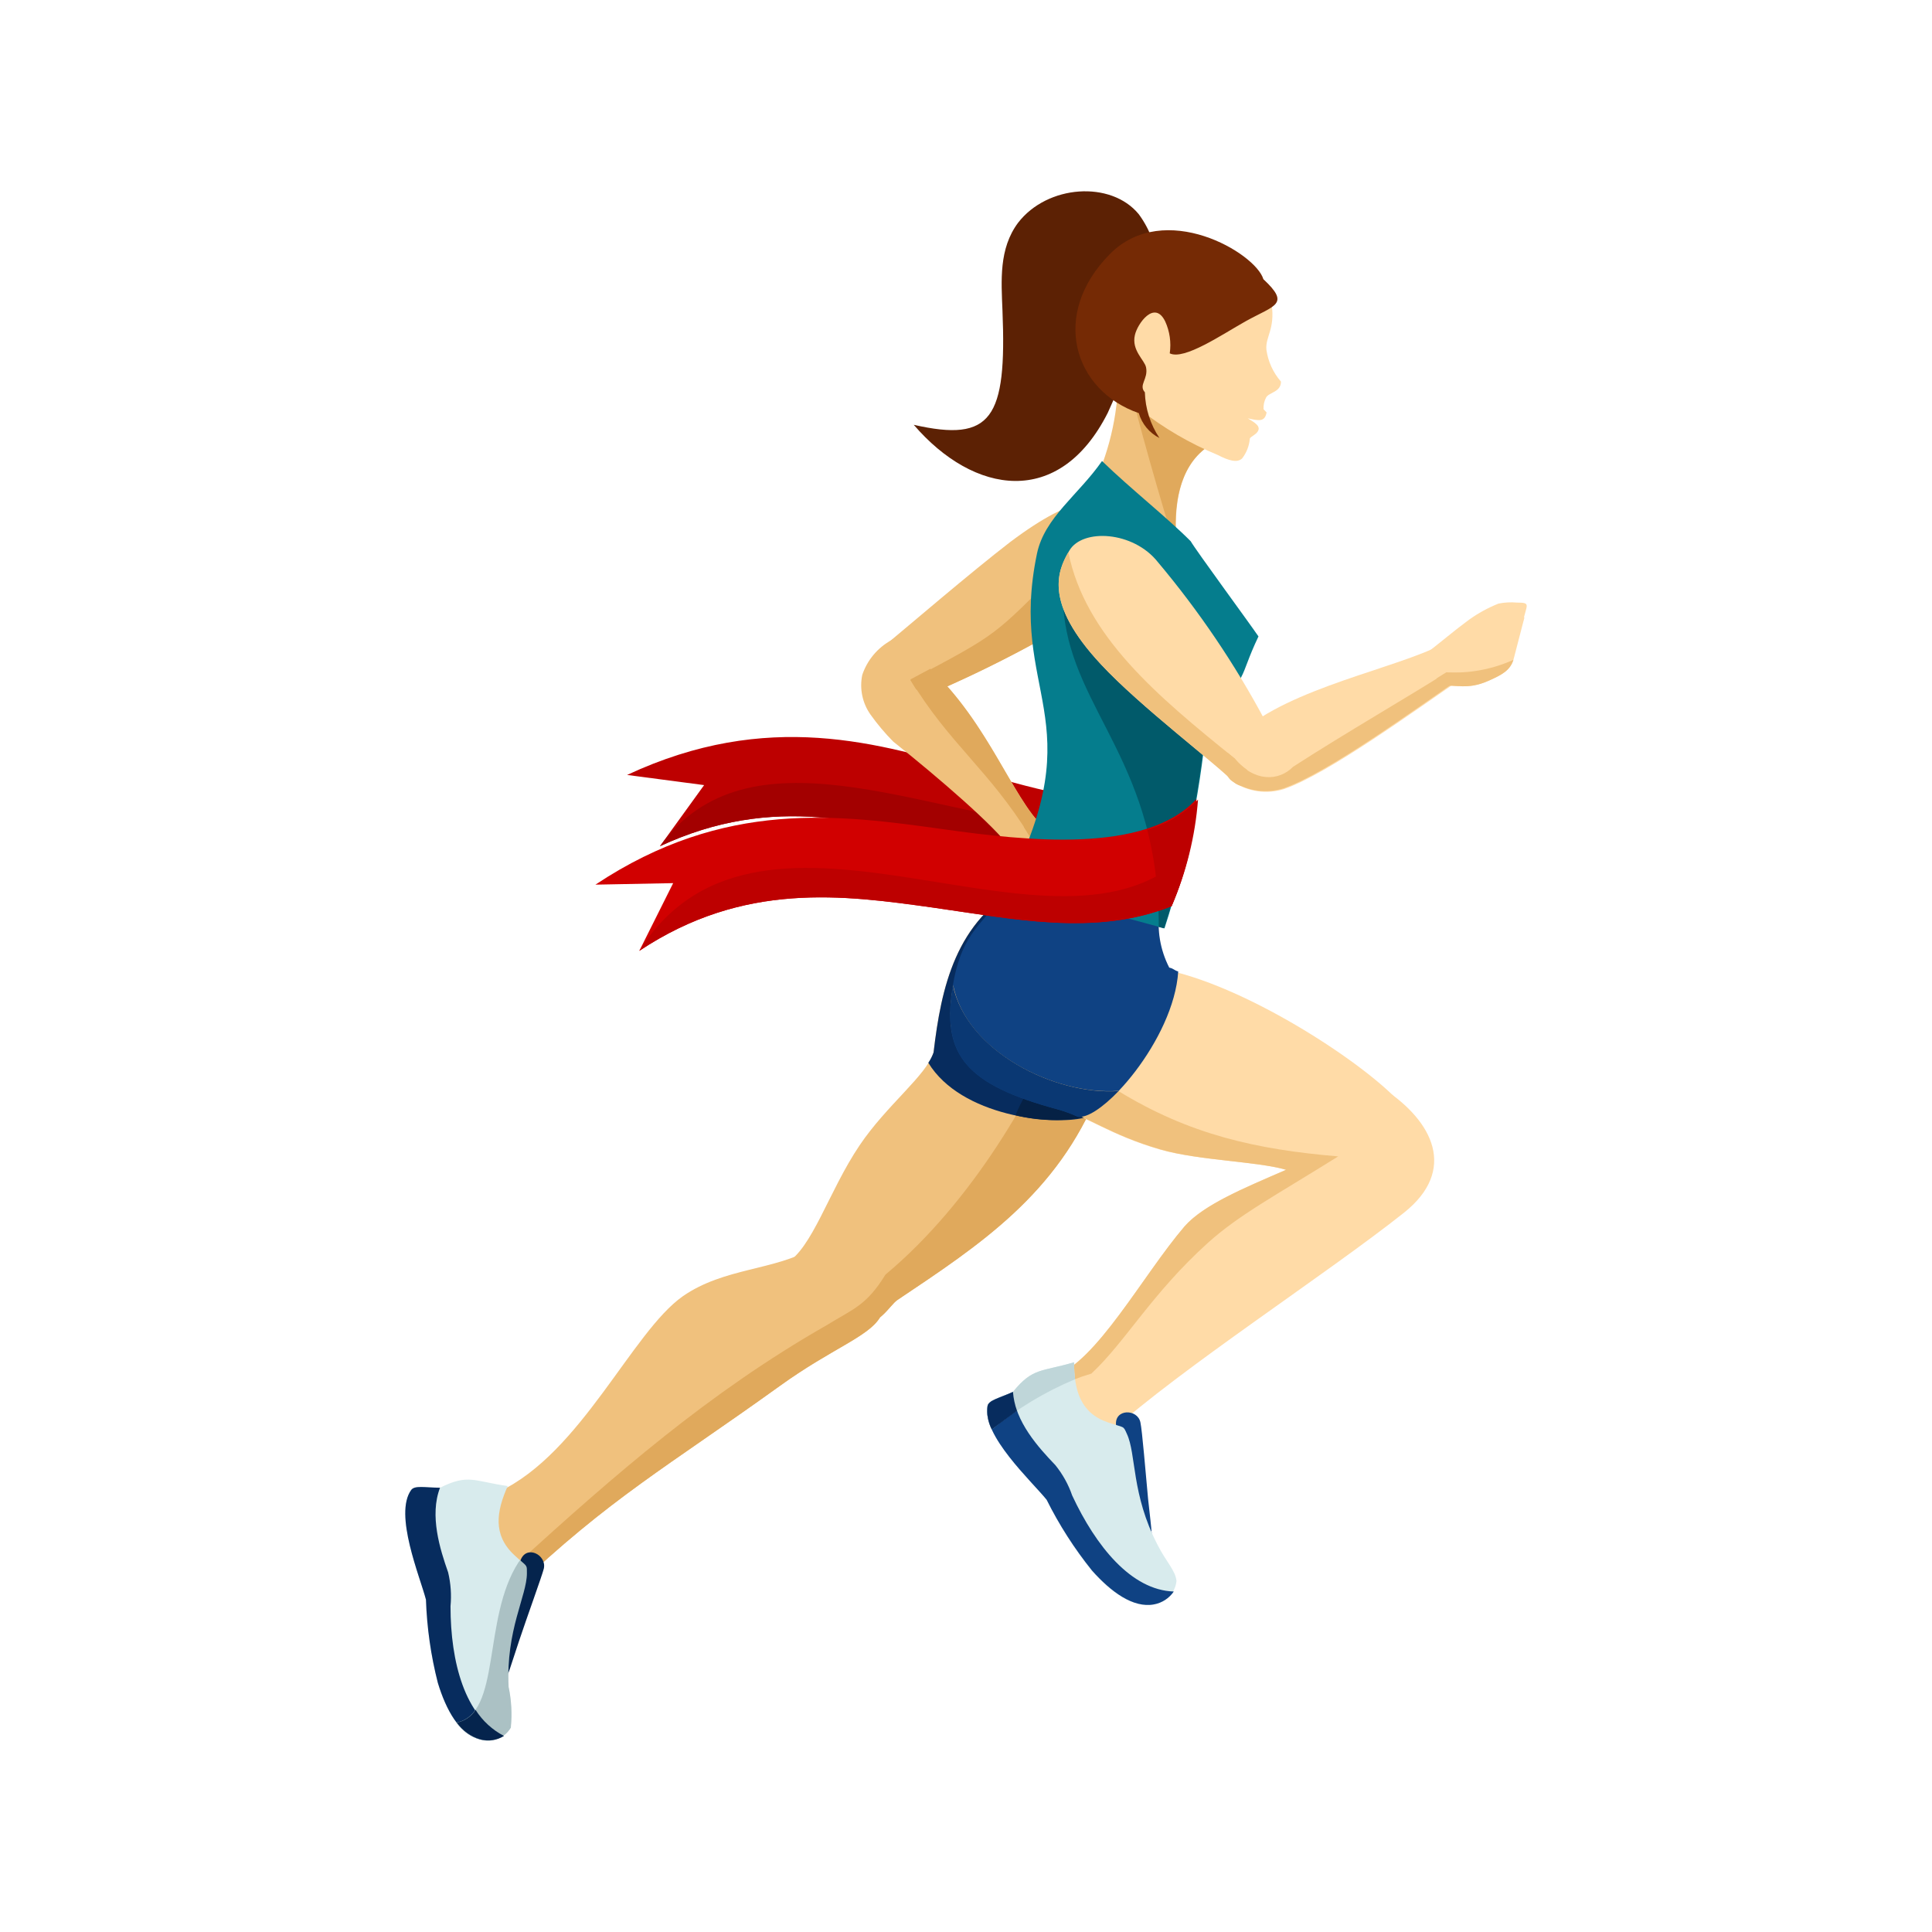 <svg width="65" height="65" viewBox="0 0 65 65" fill="none" xmlns="http://www.w3.org/2000/svg">
<path fill-rule="evenodd" clip-rule="evenodd" d="M35.549 29.501C34.41 29.233 33.31 28.852 32.211 28.527C29.26 27.644 26.036 26.681 22.203 28.47L23.689 26.414L21.098 26.072C25.826 23.867 29.557 24.978 32.963 25.998C33.976 26.313 35.005 26.578 36.045 26.79L35.549 29.501Z" fill="#BD0000"/>
<path fill-rule="evenodd" clip-rule="evenodd" d="M35.55 29.501C34.41 29.233 33.311 28.852 32.212 28.527C29.261 27.644 26.037 26.681 22.203 28.47C25.171 24.375 31.004 27.371 35.874 27.815L35.55 29.501Z" fill="#A30000"/>
<path fill-rule="evenodd" clip-rule="evenodd" d="M27.341 41.993C26.065 42.751 24.367 42.642 22.972 43.611C21.263 44.813 19.554 48.886 16.791 50.184C16.358 50.389 16.165 51.067 15.715 51.244L17.287 53.477C20.534 50.384 22.465 49.341 26.219 46.641C28.121 45.263 29.409 44.932 29.694 44.146C29.853 43.702 29.608 43.041 28.862 42.09L27.341 41.993Z" fill="#F0C17D"/>
<path fill-rule="evenodd" clip-rule="evenodd" d="M38.785 31.125C36.273 28.687 35.811 29.04 34.421 29.769C32.143 30.965 31.664 33.238 31.408 35.408C31.18 36.172 29.83 37.18 28.919 38.535C27.871 40.09 27.335 42.01 26.424 42.523L28.247 45.041C28.773 44.883 29.26 44.617 29.676 44.26C29.887 44.072 30.047 43.833 30.183 43.742C32.963 41.879 35.555 40.187 36.956 36.724L38.785 31.125Z" fill="#F0C17D"/>
<path fill-rule="evenodd" clip-rule="evenodd" d="M17.1 53.209L17.288 53.477C20.535 50.384 22.465 49.341 26.219 46.641C27.968 45.377 29.198 44.983 29.603 44.328L29.688 44.254C29.899 44.066 30.059 43.827 30.195 43.736C32.975 41.873 35.567 40.182 36.968 36.718L38.649 31.592C37.179 32.936 35.96 34.03 35.892 34.03C34.861 36.713 32.696 40.461 29.791 42.882C29.147 43.924 28.731 44.021 27.803 44.59C23.816 46.869 20.688 49.62 17.441 52.565C17.307 52.768 17.193 52.984 17.1 53.209Z" fill="#E0A95C"/>
<path fill-rule="evenodd" clip-rule="evenodd" d="M37.168 20.245C35.306 21.43 33.352 22.462 31.323 23.332L29.045 22.706C29.157 22.358 29.367 22.049 29.649 21.817C30.543 21.076 32.651 19.265 33.989 18.234C36.268 16.525 37.014 16.787 37.635 17.231C38.37 17.738 38.29 19.516 37.168 20.245Z" fill="#F0C17D"/>
<path fill-rule="evenodd" clip-rule="evenodd" d="M35.122 27.838C34.028 26.847 33.179 24.056 30.935 22.176C30.286 21.635 30.32 21.304 29.989 21.538C29.528 21.79 29.178 22.207 29.01 22.706C28.962 22.936 28.962 23.174 29.01 23.404C29.058 23.634 29.153 23.852 29.289 24.044C29.519 24.366 29.774 24.669 30.052 24.95C31.596 26.18 33.47 27.798 34 28.544L35.122 27.838Z" fill="#F0C17D"/>
<path fill-rule="evenodd" clip-rule="evenodd" d="M36.523 30.173L36.261 30.373L35.783 30.265L35.566 29.496L36.182 29.638L36.523 30.173Z" fill="#F0C17D"/>
<path fill-rule="evenodd" clip-rule="evenodd" d="M36.336 28.698C36.624 28.942 36.882 29.219 37.105 29.524C37.194 29.704 37.258 29.896 37.293 30.093C37.435 30.572 37.293 30.418 36.724 30.452L36.672 30.327C36.541 30.23 36.439 30.082 36.285 29.962C36.131 29.843 35.932 29.689 35.761 29.552L34.399 27.912L34.827 27.53C35.419 27.997 35.829 28.288 36.336 28.698Z" fill="#F0C17D"/>
<path fill-rule="evenodd" clip-rule="evenodd" d="M36.12 29.102L36.877 30.487H35.448C35.043 30.487 34.827 30.259 34.496 29.837C34.024 29.239 34.115 28.823 33.927 28.345L34.536 27.73C34.536 27.73 36.108 29.125 36.12 29.102Z" fill="#F0C17D"/>
<path fill-rule="evenodd" clip-rule="evenodd" d="M37.168 20.245C35.306 21.43 33.352 22.462 31.324 23.332L30.823 23.195L30.629 22.882C33.642 21.282 33.392 21.43 35.756 19.066L38.12 18.422C38.118 18.78 38.03 19.132 37.865 19.449C37.699 19.766 37.461 20.039 37.168 20.245Z" fill="#E0A95C"/>
<path fill-rule="evenodd" clip-rule="evenodd" d="M35.123 27.838C34.087 26.904 33.272 24.363 31.301 22.5L30.629 22.859C31.928 25.018 33.289 25.918 34.651 28.14L35.123 27.838Z" fill="#E0A95C"/>
<path fill-rule="evenodd" clip-rule="evenodd" d="M36.523 30.173L36.261 30.373L35.783 30.265L35.566 29.496L36.182 29.638L36.523 30.173Z" fill="#E0A95C"/>
<path fill-rule="evenodd" clip-rule="evenodd" d="M36.336 28.698C36.624 28.942 36.882 29.219 37.105 29.524C37.194 29.704 37.257 29.896 37.293 30.093C37.435 30.572 37.293 30.418 36.723 30.452L36.672 30.327C36.541 30.23 36.438 30.082 36.284 29.962C36.131 29.843 35.931 29.689 35.76 29.552L34.877 28.493C34.746 28.259 34.615 28.043 34.484 27.838L34.826 27.53C35.419 27.997 35.829 28.288 36.336 28.698Z" fill="#E0A95C"/>
<path fill-rule="evenodd" clip-rule="evenodd" d="M36.119 29.102L36.877 30.486H35.447C35.077 30.486 34.877 30.293 34.57 29.917L35.333 29.393C35.066 28.853 34.77 28.328 34.444 27.821L34.553 27.712C34.553 27.712 36.108 29.125 36.119 29.102Z" fill="#E0A95C"/>
<path fill-rule="evenodd" clip-rule="evenodd" d="M39.85 41.264C38.438 42.916 36.9 45.821 35.447 46.317L35.96 48.994L37.333 48.202C39.737 46.032 44.635 42.865 47.239 40.797C49.033 39.367 48.218 37.721 46.544 36.627C45.666 36.109 45.028 38.587 43.696 39.168C42.118 39.868 40.54 40.461 39.85 41.264Z" fill="#FFDBA7"/>
<path fill-rule="evenodd" clip-rule="evenodd" d="M33.727 10.447C33.875 14.081 33.368 14.89 30.742 14.292C32.764 16.645 35.641 17.112 37.27 13.888C37.321 13.796 38.7 10.629 38.683 10.47C38.666 10.31 38.973 9.097 38.956 8.989C38.919 8.345 38.695 7.725 38.312 7.206C37.378 6.067 35.236 6.215 34.251 7.496C33.602 8.368 33.687 9.439 33.727 10.447Z" fill="#5C2104"/>
<path fill-rule="evenodd" clip-rule="evenodd" d="M43.398 39.401C45.153 39.76 48.918 39.145 47.124 37.123C45.984 35.836 42.139 33.284 39.331 32.651C39.027 32.02 38.916 31.312 39.012 30.618L34.256 29.387C33.288 31.096 32.359 31.056 32.029 33.346C31.721 35.488 32.507 36.451 35.617 37.294C36.563 37.55 37.326 38.182 39.035 38.678C40.402 39.065 42.481 39.071 43.398 39.401Z" fill="#FFDBA7"/>
<path fill-rule="evenodd" clip-rule="evenodd" d="M14.331 53.819C14.132 53.05 13.243 50.942 13.835 50.127C13.955 49.968 14.285 50.048 14.804 50.053C15.761 49.575 15.943 49.837 17.082 49.996C16.701 50.851 16.575 51.637 17.299 52.315C17.749 52.736 17.72 52.611 17.72 52.936C17.72 53.688 17.008 54.844 17.105 56.752C17.201 57.203 17.226 57.666 17.179 58.125C17.078 58.298 16.92 58.432 16.733 58.504C16.546 58.577 16.34 58.584 16.148 58.524C15.453 58.353 15.009 57.538 14.73 56.621C14.496 55.704 14.362 54.764 14.331 53.819Z" fill="#D8EBED"/>
<path fill-rule="evenodd" clip-rule="evenodd" d="M14.331 53.819C14.132 53.05 13.243 50.942 13.835 50.127C13.955 49.968 14.285 50.047 14.804 50.053C14.445 50.987 14.804 52.127 15.077 52.901C15.166 53.274 15.193 53.659 15.157 54.041C15.157 55.92 15.641 57.76 16.934 58.398C16.818 58.47 16.688 58.517 16.553 58.538C16.418 58.558 16.28 58.552 16.148 58.518C15.453 58.347 15.009 57.532 14.73 56.615C14.496 55.7 14.363 54.762 14.331 53.819Z" fill="#072C5E"/>
<path fill-rule="evenodd" clip-rule="evenodd" d="M17.071 56.188C17.083 54.953 17.228 53.723 17.504 52.52C17.686 51.95 18.404 52.303 18.296 52.776C18.233 53.027 17.726 54.417 17.459 55.22C17.293 55.715 17.151 56.171 17.1 56.297C17.088 56.319 17.088 56.274 17.071 56.188Z" fill="#05244D"/>
<path fill-rule="evenodd" clip-rule="evenodd" d="M17.499 52.491C17.744 52.708 17.727 52.668 17.727 52.935C17.727 53.687 17.015 54.844 17.112 56.752C17.207 57.203 17.232 57.666 17.186 58.125C17.084 58.298 16.927 58.432 16.74 58.504C16.553 58.576 16.346 58.583 16.155 58.524C15.829 58.432 15.546 58.231 15.352 57.954C16.878 57.669 16.217 54.462 17.442 52.565L17.499 52.491Z" fill="#ABC1C4"/>
<path fill-rule="evenodd" clip-rule="evenodd" d="M16 57.527C16.236 57.899 16.566 58.202 16.957 58.404C16.841 58.476 16.712 58.523 16.576 58.544C16.442 58.564 16.304 58.557 16.171 58.524C15.846 58.432 15.562 58.231 15.368 57.954C15.497 57.929 15.62 57.879 15.728 57.806C15.837 57.732 15.93 57.637 16 57.527Z" fill="#05244D"/>
<path fill-rule="evenodd" clip-rule="evenodd" d="M38.786 31.125C36.274 28.687 35.812 29.04 34.422 29.769C32.144 30.965 31.665 33.238 31.409 35.408C31.365 35.531 31.306 35.648 31.232 35.756C32.337 37.567 35.419 37.869 36.467 37.607C36.649 37.315 36.812 37.013 36.957 36.701L38.786 31.125Z" fill="#072C5E"/>
<path fill-rule="evenodd" clip-rule="evenodd" d="M34.165 37.521C34.922 37.711 35.711 37.735 36.478 37.59C36.659 37.298 36.823 36.995 36.968 36.684L38.648 31.557C37.178 32.902 35.959 33.995 35.891 33.995C35.418 35.516 34.535 36.593 34.165 37.521Z" fill="#052145"/>
<path fill-rule="evenodd" clip-rule="evenodd" d="M39.64 32.685C39.48 32.634 39.497 32.589 39.338 32.554C39.031 31.956 38.918 31.277 39.013 30.612L34.257 29.381C33.288 31.09 32.36 31.05 32.029 33.34C31.722 35.482 32.491 36.496 35.601 37.328C35.829 37.393 36.051 37.475 36.267 37.573C37.076 37.704 39.492 34.975 39.64 32.685Z" fill="#0F4283"/>
<path fill-rule="evenodd" clip-rule="evenodd" d="M41.024 14.81C38.626 15.853 39.885 19.897 39.931 20.153L36.581 16.736C37.215 15.554 37.57 14.242 37.618 12.902L41.024 14.81Z" fill="#F0C17D"/>
<path fill-rule="evenodd" clip-rule="evenodd" d="M41.023 14.81C39.605 15.425 39.456 17.089 39.587 18.41C39.525 18.564 38.323 14.281 38.203 13.739C38.773 12.486 37.565 14.52 37.634 12.925L41.023 14.81Z" fill="#E0A95C"/>
<path fill-rule="evenodd" clip-rule="evenodd" d="M37.076 15.511C36.284 16.65 35.145 17.408 34.889 18.621C33.903 23.343 36.82 24.135 33.903 29.803L39.178 31.233C39.952 28.848 40.44 26.379 40.631 23.879C42.055 22.785 41.633 22.893 42.34 21.412C42.055 20.991 40.221 18.496 40.061 18.211C39.264 17.408 38.039 16.445 37.076 15.511Z" fill="#057D8D"/>
<path fill-rule="evenodd" clip-rule="evenodd" d="M38.985 31.187L39.161 31.233C39.909 28.922 40.389 26.533 40.591 24.112C38.085 22.027 35.464 17.664 35.789 20.615C36.137 23.964 39.002 25.719 38.985 31.187Z" fill="#015A6A"/>
<path fill-rule="evenodd" clip-rule="evenodd" d="M38.956 18.912C40.34 20.559 41.549 22.346 42.562 24.244L41.758 26.437C41.651 26.414 41.552 26.361 41.474 26.283C40.99 25.753 38.346 23.765 37.031 22.341C35.088 20.256 35.59 19.18 35.977 18.524C36.415 17.773 38.13 17.864 38.956 18.912Z" fill="#FFDBA7"/>
<path fill-rule="evenodd" clip-rule="evenodd" d="M48.765 21.532C47.535 22.347 43.975 22.968 42.066 24.38C41.064 25.104 41.075 26.089 41.497 26.311C41.747 26.475 42.029 26.58 42.325 26.621C42.621 26.661 42.922 26.635 43.206 26.545C44.693 26.026 47.598 23.907 49.335 22.717L48.765 21.532Z" fill="#FFDBA7"/>
<path fill-rule="evenodd" clip-rule="evenodd" d="M50.895 21.037L51.026 21.338L50.804 21.771L50.007 21.794L50.292 21.23L50.895 21.037Z" fill="#FFDBA7"/>
<path fill-rule="evenodd" clip-rule="evenodd" d="M49.425 20.849C49.732 20.629 50.065 20.447 50.416 20.307C50.618 20.266 50.826 20.255 51.031 20.273C51.533 20.273 51.35 20.347 51.236 20.934H51.1C50.974 21.037 50.803 21.099 50.655 21.219L50.12 21.623L48.195 22.529L47.933 22.022C48.514 21.572 48.901 21.236 49.425 20.849Z" fill="#FFDBA7"/>
<path fill-rule="evenodd" clip-rule="evenodd" d="M49.762 21.156L51.289 20.769L50.93 22.153C50.827 22.546 50.554 22.694 50.064 22.91C49.363 23.218 48.987 23.024 48.48 23.076L48.036 22.335C48.036 22.335 49.779 21.173 49.762 21.156Z" fill="#FFDBA7"/>
<path fill-rule="evenodd" clip-rule="evenodd" d="M41.958 25.901L41.759 26.437C41.651 26.414 41.552 26.36 41.474 26.283C40.99 25.753 38.347 23.765 37.031 22.341C35.146 20.313 35.562 19.242 35.943 18.581C36.513 21.39 38.911 23.4 41.543 25.52C41.662 25.666 41.802 25.794 41.958 25.901Z" fill="#F0C17D"/>
<path fill-rule="evenodd" clip-rule="evenodd" d="M41.298 25.32C41.144 25.77 41.241 26.163 41.475 26.288C41.724 26.452 42.007 26.557 42.303 26.598C42.598 26.638 42.899 26.612 43.184 26.522C44.67 26.004 47.575 23.885 49.313 22.694L49.279 22.626C49.074 22.64 48.868 22.64 48.663 22.626C47.49 23.378 45.246 24.671 43.503 25.799C43.024 26.288 42.192 26.317 41.543 25.525L41.298 25.32Z" fill="#F0C17D"/>
<path fill-rule="evenodd" clip-rule="evenodd" d="M50.918 22.199C50.804 22.557 50.531 22.706 50.064 22.911C49.369 23.218 48.987 23.024 48.48 23.076L48.332 22.825L48.662 22.62C49.437 22.663 50.211 22.518 50.918 22.199Z" fill="#F0C17D"/>
<path fill-rule="evenodd" clip-rule="evenodd" d="M40.967 15.306C41.332 15.494 41.628 15.585 41.793 15.42C41.938 15.23 42.027 15.003 42.049 14.765C42.049 14.713 42.141 14.685 42.26 14.582C42.505 14.349 42.175 14.201 41.981 14.075C42.351 14.155 42.551 14.207 42.613 13.876L42.511 13.768C42.502 13.632 42.532 13.495 42.596 13.375C42.687 13.198 43.097 13.198 43.097 12.839C42.835 12.539 42.665 12.169 42.608 11.774C42.562 11.33 42.904 11.091 42.784 10.236C42.737 9.89 42.61 9.56 42.412 9.272C42.214 8.984 41.951 8.747 41.645 8.579C40.534 7.958 38.62 7.667 37.777 8.374C35.459 10.327 38.296 13.728 38.347 13.774C39.146 14.402 40.028 14.918 40.967 15.306Z" fill="#FFDBA7"/>
<path fill-rule="evenodd" clip-rule="evenodd" d="M42.505 9.393C42.243 8.51 39.178 6.699 37.344 8.544C35.322 10.584 36.125 13.141 38.313 13.899C38.365 14.079 38.454 14.246 38.573 14.39C38.693 14.534 38.841 14.652 39.008 14.736C38.703 14.28 38.533 13.747 38.518 13.198C38.296 12.953 38.637 12.754 38.558 12.361C38.512 12.116 38.062 11.791 38.182 11.273C38.267 10.891 38.843 10.077 39.201 10.812C39.355 11.148 39.408 11.522 39.355 11.888C39.839 12.127 41.11 11.256 41.913 10.806C42.887 10.265 43.422 10.248 42.505 9.393Z" fill="#752A05"/>
<path fill-rule="evenodd" clip-rule="evenodd" d="M39.85 41.264C38.437 42.916 36.899 45.821 35.447 46.317L35.515 46.681C35.902 46.492 36.304 46.336 36.717 46.214C37.856 45.155 38.745 43.525 40.63 41.822C41.69 40.865 42.909 40.227 45.022 38.906C42.254 38.672 40.015 38.171 37.617 36.701C35.487 36.855 32.49 35.368 32.069 33.141C32.069 33.209 32.069 33.272 32.04 33.34C31.733 35.482 32.519 36.445 35.629 37.288C36.575 37.544 37.338 38.177 39.047 38.672C40.346 39.048 42.294 39.071 43.273 39.356C41.827 39.982 40.494 40.535 39.85 41.264Z" fill="#F0C17D"/>
<path fill-rule="evenodd" clip-rule="evenodd" d="M32.058 33.141C32.058 33.209 32.058 33.272 32.029 33.34C31.722 35.482 32.491 36.496 35.601 37.328C35.829 37.394 36.051 37.475 36.267 37.573C36.575 37.618 37.093 37.271 37.635 36.707C35.476 36.855 32.519 35.368 32.058 33.141Z" fill="#0A3873"/>
<path fill-rule="evenodd" clip-rule="evenodd" d="M38.688 51.477C38.181 50.349 37.799 49.169 37.549 47.957C37.481 47.388 38.278 47.388 38.369 47.86C38.426 48.117 38.546 49.569 38.626 50.429C38.683 50.953 38.74 51.42 38.745 51.569C38.785 51.591 38.74 51.546 38.688 51.477Z" fill="#0F4283"/>
<path fill-rule="evenodd" clip-rule="evenodd" d="M35.213 50.458C34.712 49.837 33.026 48.287 33.225 47.302C33.265 47.108 33.601 47.046 34.08 46.829C34.746 46.003 35.042 46.157 36.136 45.832C36.136 46.772 36.352 47.541 37.275 47.855C37.845 48.048 37.782 47.951 37.913 48.242C38.232 48.925 38.061 50.275 38.944 51.973C39.229 52.542 39.548 52.833 39.582 53.192C39.561 53.391 39.472 53.577 39.332 53.72C39.191 53.862 39.007 53.953 38.808 53.978C38.107 54.109 37.361 53.556 36.723 52.839C36.136 52.102 35.63 51.303 35.213 50.458Z" fill="#D8EBED"/>
<path fill-rule="evenodd" clip-rule="evenodd" d="M35.213 50.458C34.712 49.837 33.026 48.287 33.225 47.302C33.265 47.108 33.601 47.046 34.08 46.829C34.142 47.826 34.946 48.709 35.504 49.29C35.752 49.596 35.945 49.943 36.073 50.315C36.871 52.024 38.061 53.499 39.491 53.545C39.335 53.772 39.095 53.927 38.825 53.978C38.124 54.109 37.378 53.556 36.74 52.839C36.147 52.102 35.635 51.304 35.213 50.458Z" fill="#0F4283"/>
<path fill-rule="evenodd" clip-rule="evenodd" d="M33.368 48.094C33.242 47.85 33.193 47.574 33.226 47.302C33.266 47.108 33.602 47.046 34.08 46.829C34.746 46.003 35.043 46.157 36.136 45.832C36.136 46.023 36.147 46.213 36.171 46.402C35.158 46.825 34.214 47.395 33.368 48.094Z" fill="#BFD6D9"/>
<path fill-rule="evenodd" clip-rule="evenodd" d="M33.368 48.094C33.242 47.85 33.193 47.574 33.226 47.302C33.266 47.108 33.602 47.046 34.08 46.829C34.097 47.047 34.143 47.261 34.217 47.467C33.938 47.666 33.658 47.872 33.368 48.094Z" fill="#072C5E"/>
<path fill-rule="evenodd" clip-rule="evenodd" d="M39.418 30.486C36.843 31.523 34.012 30.902 31.414 30.538C28.367 30.111 25.029 29.649 21.509 31.99L22.648 29.712L20.033 29.763C24.38 26.875 28.23 27.41 31.75 27.9C34.513 28.288 38.54 28.744 40.255 26.881C40.179 28.121 39.896 29.34 39.418 30.486Z" fill="#D10000"/>
<path fill-rule="evenodd" clip-rule="evenodd" d="M39.417 30.487C36.842 31.523 34.011 30.902 31.414 30.538C28.366 30.111 25.028 29.649 21.508 31.991C25.677 25.394 35.652 33.187 40.021 28.63C39.878 29.266 39.676 29.888 39.417 30.487Z" fill="#BD0000"/>
<path fill-rule="evenodd" clip-rule="evenodd" d="M39.417 30.486C39.269 30.544 39.121 30.6 38.973 30.646C38.951 29.723 38.825 28.806 38.597 27.912C39.245 27.732 39.834 27.384 40.306 26.904C40.211 28.139 39.91 29.35 39.417 30.486Z" fill="#BD0000"/>
</svg>
